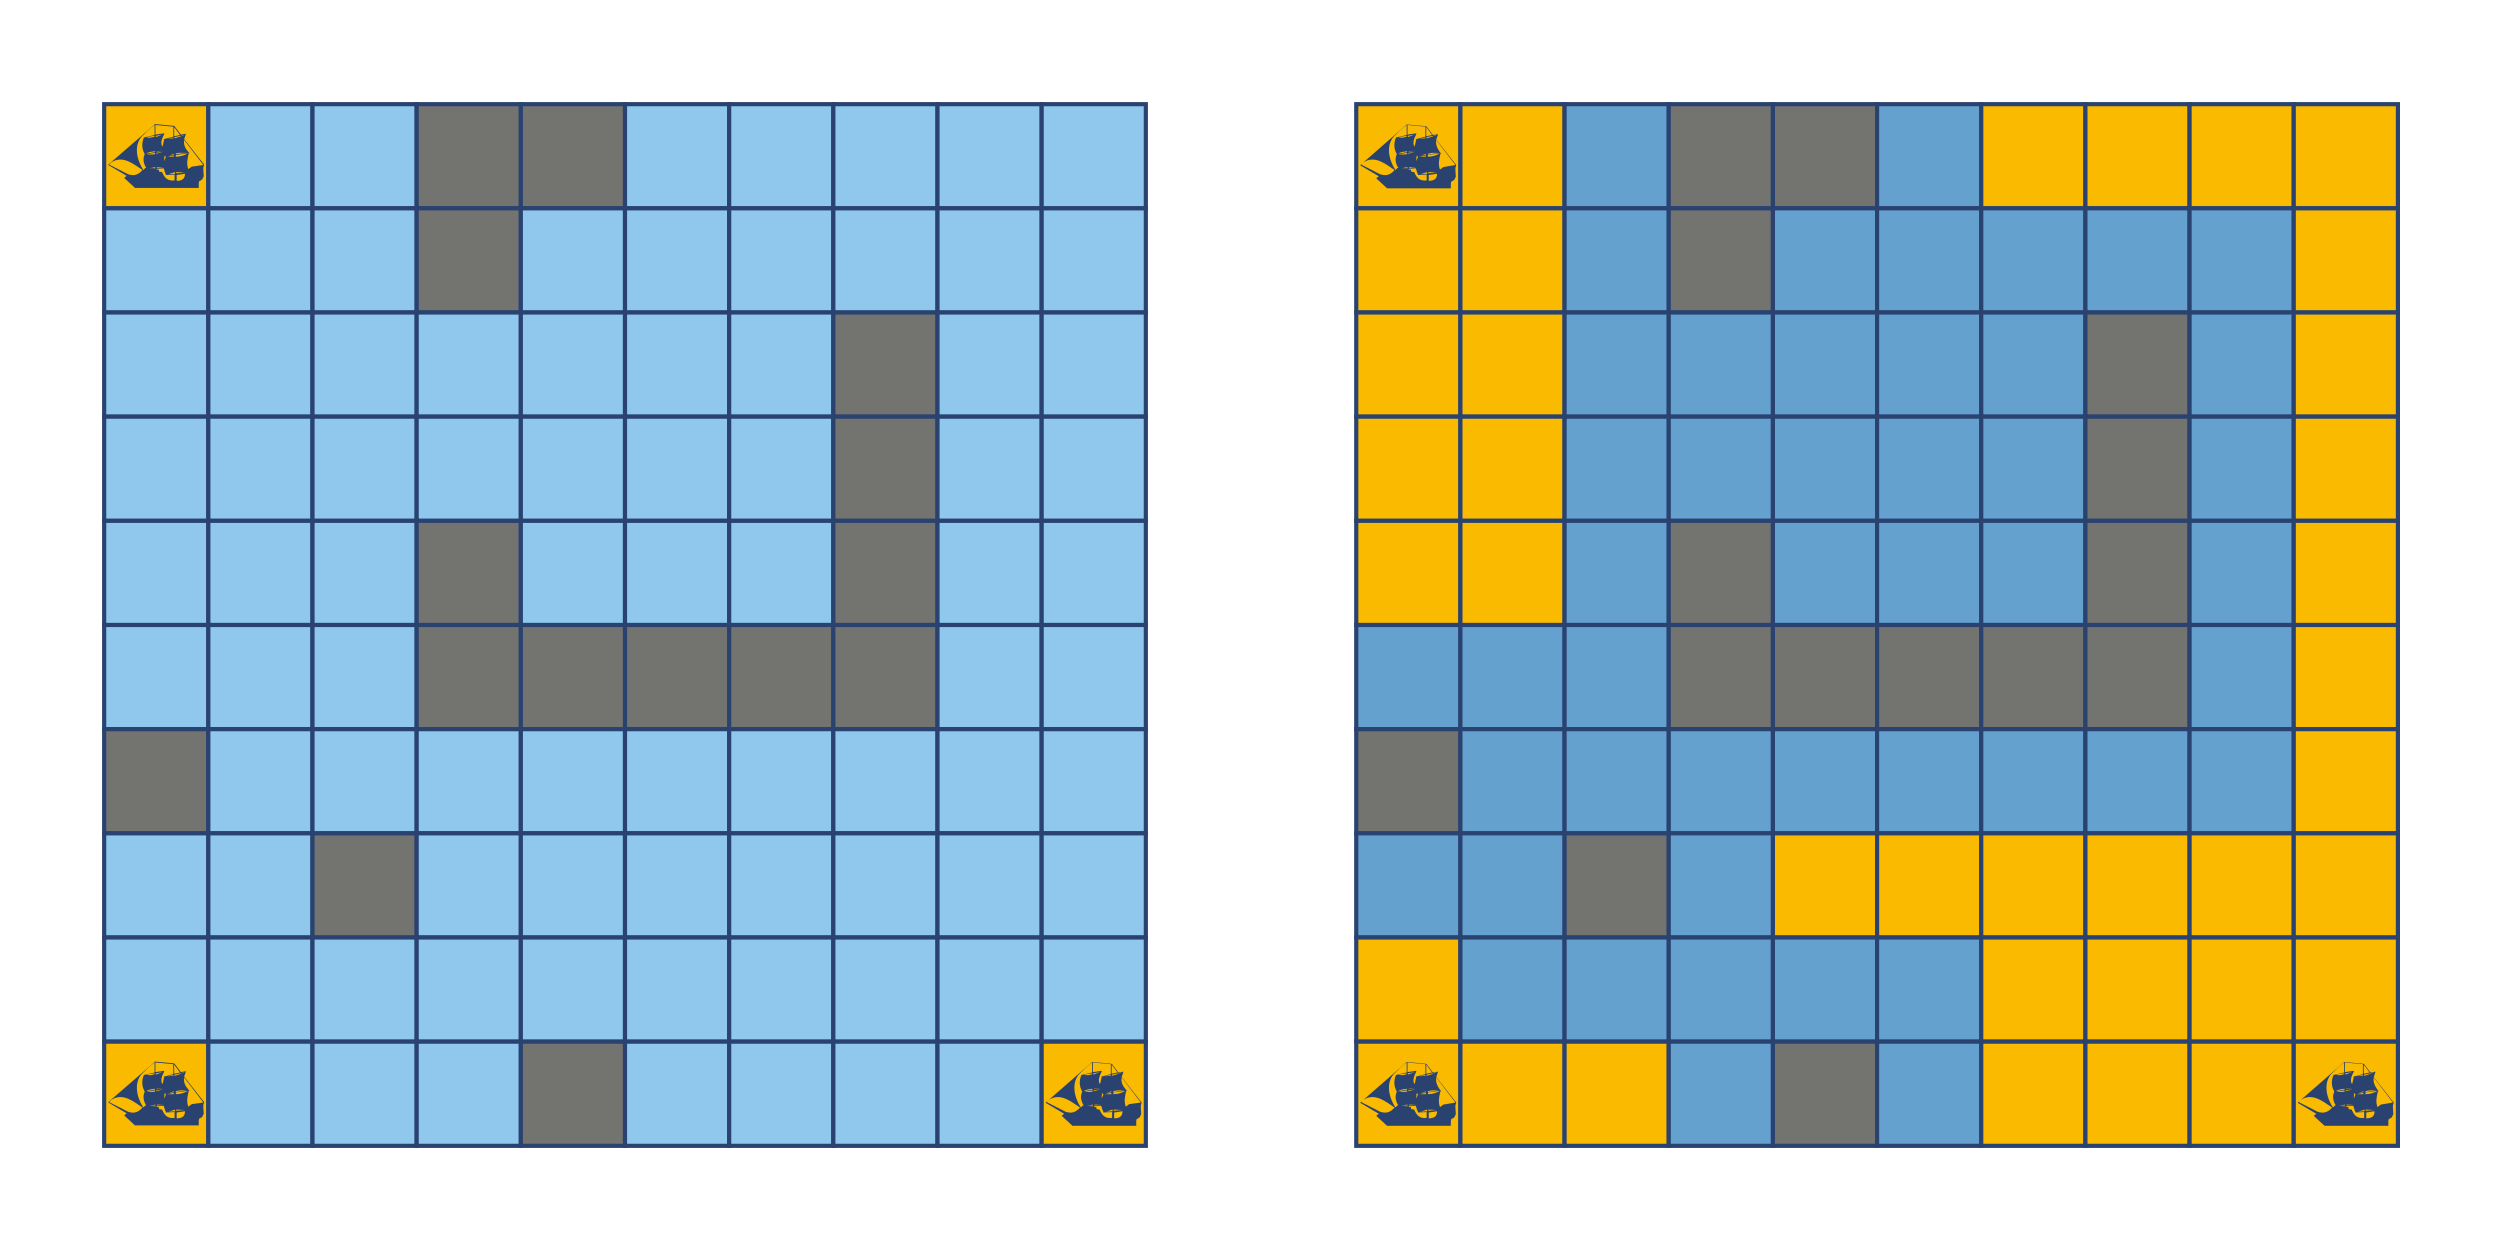 <?xml version="1.0" encoding="utf-8"?>
<!-- Generator: Adobe Illustrator 18.0.0, SVG Export Plug-In . SVG Version: 6.00 Build 0)  -->
<!DOCTYPE svg PUBLIC "-//W3C//DTD SVG 1.1//EN" "http://www.w3.org/Graphics/SVG/1.1/DTD/svg11.dtd">
<svg version="1.1" id="Layer_1" xmlns="http://www.w3.org/2000/svg" xmlns:xlink="http://www.w3.org/1999/xlink" x="0px" y="0px"
	 viewBox="0 0 600 300" enable-background="new 0 0 600 300" xml:space="preserve">
<rect x="25" y="25" fill="#FABA00" stroke="#294270" stroke-miterlimit="10" width="25" height="25"/>
<rect x="50" y="25" fill="#8FC7ED" stroke="#294270" stroke-miterlimit="10" width="25" height="25"/>
<rect x="75" y="25" fill="#8FC7ED" stroke="#294270" stroke-miterlimit="10" width="25" height="25"/>
<rect x="100" y="25" fill="#737370" stroke="#294270" stroke-miterlimit="10" width="25" height="25"/>
<rect x="125" y="25" fill="#737370" stroke="#294270" stroke-miterlimit="10" width="25" height="25"/>
<rect x="150" y="25" fill="#8FC7ED" stroke="#294270" stroke-miterlimit="10" width="25" height="25"/>
<rect x="175" y="25" fill="#8FC7ED" stroke="#294270" stroke-miterlimit="10" width="25" height="25"/>
<rect x="200" y="25" fill="#8FC7ED" stroke="#294270" stroke-miterlimit="10" width="25" height="25"/>
<rect x="225" y="25" fill="#8FC7ED" stroke="#294270" stroke-miterlimit="10" width="25" height="25"/>
<rect x="250" y="25" fill="#8FC7ED" stroke="#294270" stroke-miterlimit="10" width="25" height="25"/>
<rect x="25" y="50" fill="#8FC7ED" stroke="#294270" stroke-miterlimit="10" width="25" height="25"/>
<rect x="50" y="50" fill="#8FC7ED" stroke="#294270" stroke-miterlimit="10" width="25" height="25"/>
<rect x="75" y="50" fill="#8FC7ED" stroke="#294270" stroke-miterlimit="10" width="25" height="25"/>
<rect x="100" y="50" fill="#737370" stroke="#294270" stroke-miterlimit="10" width="25" height="25"/>
<rect x="125" y="50" fill="#8FC7ED" stroke="#294270" stroke-miterlimit="10" width="25" height="25"/>
<rect x="150" y="50" fill="#8FC7ED" stroke="#294270" stroke-miterlimit="10" width="25" height="25"/>
<rect x="175" y="50" fill="#8FC7ED" stroke="#294270" stroke-miterlimit="10" width="25" height="25"/>
<rect x="200" y="50" fill="#8FC7ED" stroke="#294270" stroke-miterlimit="10" width="25" height="25"/>
<rect x="225" y="50" fill="#8FC7ED" stroke="#294270" stroke-miterlimit="10" width="25" height="25"/>
<rect x="250" y="50" fill="#8FC7ED" stroke="#294270" stroke-miterlimit="10" width="25" height="25"/>
<rect x="25" y="75" fill="#8FC7ED" stroke="#294270" stroke-miterlimit="10" width="25" height="25"/>
<rect x="50" y="75" fill="#8FC7ED" stroke="#294270" stroke-miterlimit="10" width="25" height="25"/>
<rect x="75" y="75" fill="#8FC7ED" stroke="#294270" stroke-miterlimit="10" width="25" height="25"/>
<rect x="100" y="75" fill="#8FC7ED" stroke="#294270" stroke-miterlimit="10" width="25" height="25"/>
<rect x="125" y="75" fill="#8FC7ED" stroke="#294270" stroke-miterlimit="10" width="25" height="25"/>
<rect x="150" y="75" fill="#8FC7ED" stroke="#294270" stroke-miterlimit="10" width="25" height="25"/>
<rect x="175" y="75" fill="#8FC7ED" stroke="#294270" stroke-miterlimit="10" width="25" height="25"/>
<rect x="200" y="75" fill="#737370" stroke="#294270" stroke-miterlimit="10" width="25" height="25"/>
<rect x="225" y="75" fill="#8FC7ED" stroke="#294270" stroke-miterlimit="10" width="25" height="25"/>
<rect x="250" y="75" fill="#8FC7ED" stroke="#294270" stroke-miterlimit="10" width="25" height="25"/>
<rect x="25" y="100" fill="#8FC7ED" stroke="#294270" stroke-miterlimit="10" width="25" height="25"/>
<rect x="50" y="100" fill="#8FC7ED" stroke="#294270" stroke-miterlimit="10" width="25" height="25"/>
<rect x="75" y="100" fill="#8FC7ED" stroke="#294270" stroke-miterlimit="10" width="25" height="25"/>
<rect x="100" y="100" fill="#8FC7ED" stroke="#294270" stroke-miterlimit="10" width="25" height="25"/>
<rect x="125" y="100" fill="#8FC7ED" stroke="#294270" stroke-miterlimit="10" width="25" height="25"/>
<rect x="150" y="100" fill="#8FC7ED" stroke="#294270" stroke-miterlimit="10" width="25" height="25"/>
<rect x="175" y="100" fill="#8FC7ED" stroke="#294270" stroke-miterlimit="10" width="25" height="25"/>
<rect x="200" y="100" fill="#737370" stroke="#294270" stroke-miterlimit="10" width="25" height="25"/>
<rect x="225" y="100" fill="#8FC7ED" stroke="#294270" stroke-miterlimit="10" width="25" height="25"/>
<rect x="250" y="100" fill="#8FC7ED" stroke="#294270" stroke-miterlimit="10" width="25" height="25"/>
<rect x="25" y="125" fill="#8FC7ED" stroke="#294270" stroke-miterlimit="10" width="25" height="25"/>
<rect x="50" y="125" fill="#8FC7ED" stroke="#294270" stroke-miterlimit="10" width="25" height="25"/>
<rect x="75" y="125" fill="#8FC7ED" stroke="#294270" stroke-miterlimit="10" width="25" height="25"/>
<rect x="100" y="125" fill="#737370" stroke="#294270" stroke-miterlimit="10" width="25" height="25"/>
<rect x="125" y="125" fill="#8FC7ED" stroke="#294270" stroke-miterlimit="10" width="25" height="25"/>
<rect x="150" y="125" fill="#8FC7ED" stroke="#294270" stroke-miterlimit="10" width="25" height="25"/>
<rect x="175" y="125" fill="#8FC7ED" stroke="#294270" stroke-miterlimit="10" width="25" height="25"/>
<rect x="200" y="125" fill="#737370" stroke="#294270" stroke-miterlimit="10" width="25" height="25"/>
<rect x="225" y="125" fill="#8FC7ED" stroke="#294270" stroke-miterlimit="10" width="25" height="25"/>
<rect x="250" y="125" fill="#8FC7ED" stroke="#294270" stroke-miterlimit="10" width="25" height="25"/>
<rect x="25" y="150" fill="#8FC7ED" stroke="#294270" stroke-miterlimit="10" width="25" height="25"/>
<rect x="50" y="150" fill="#8FC7ED" stroke="#294270" stroke-miterlimit="10" width="25" height="25"/>
<rect x="75" y="150" fill="#8FC7ED" stroke="#294270" stroke-miterlimit="10" width="25" height="25"/>
<rect x="100" y="150" fill="#737370" stroke="#294270" stroke-miterlimit="10" width="25" height="25"/>
<rect x="125" y="150" fill="#737370" stroke="#294270" stroke-miterlimit="10" width="25" height="25"/>
<rect x="150" y="150" fill="#737370" stroke="#294270" stroke-miterlimit="10" width="25" height="25"/>
<rect x="175" y="150" fill="#737370" stroke="#294270" stroke-miterlimit="10" width="25" height="25"/>
<rect x="200" y="150" fill="#737370" stroke="#294270" stroke-miterlimit="10" width="25" height="25"/>
<rect x="225" y="150" fill="#8FC7ED" stroke="#294270" stroke-miterlimit="10" width="25" height="25"/>
<rect x="250" y="150" fill="#8FC7ED" stroke="#294270" stroke-miterlimit="10" width="25" height="25"/>
<rect x="25" y="175" fill="#737370" stroke="#294270" stroke-miterlimit="10" width="25" height="25"/>
<rect x="50" y="175" fill="#8FC7ED" stroke="#294270" stroke-miterlimit="10" width="25" height="25"/>
<rect x="75" y="175" fill="#8FC7ED" stroke="#294270" stroke-miterlimit="10" width="25" height="25"/>
<rect x="100" y="175" fill="#8FC7ED" stroke="#294270" stroke-miterlimit="10" width="25" height="25"/>
<rect x="125" y="175" fill="#8FC7ED" stroke="#294270" stroke-miterlimit="10" width="25" height="25"/>
<rect x="150" y="175" fill="#8FC7ED" stroke="#294270" stroke-miterlimit="10" width="25" height="25"/>
<rect x="175" y="175" fill="#8FC7ED" stroke="#294270" stroke-miterlimit="10" width="25" height="25"/>
<rect x="200" y="175" fill="#8FC7ED" stroke="#294270" stroke-miterlimit="10" width="25" height="25"/>
<rect x="225" y="175" fill="#8FC7ED" stroke="#294270" stroke-miterlimit="10" width="25" height="25"/>
<rect x="250" y="175" fill="#8FC7ED" stroke="#294270" stroke-miterlimit="10" width="25" height="25"/>
<rect x="25" y="200" fill="#8FC7ED" stroke="#294270" stroke-miterlimit="10" width="25" height="25"/>
<rect x="50" y="200" fill="#8FC7ED" stroke="#294270" stroke-miterlimit="10" width="25" height="25"/>
<rect x="75" y="200" fill="#737370" stroke="#294270" stroke-miterlimit="10" width="25" height="25"/>
<rect x="100" y="200" fill="#8FC7ED" stroke="#294270" stroke-miterlimit="10" width="25" height="25"/>
<rect x="125" y="200" fill="#8FC7ED" stroke="#294270" stroke-miterlimit="10" width="25" height="25"/>
<rect x="150" y="200" fill="#8FC7ED" stroke="#294270" stroke-miterlimit="10" width="25" height="25"/>
<rect x="175" y="200" fill="#8FC7ED" stroke="#294270" stroke-miterlimit="10" width="25" height="25"/>
<rect x="200" y="200" fill="#8FC7ED" stroke="#294270" stroke-miterlimit="10" width="25" height="25"/>
<rect x="225" y="200" fill="#8FC7ED" stroke="#294270" stroke-miterlimit="10" width="25" height="25"/>
<rect x="250" y="200" fill="#8FC7ED" stroke="#294270" stroke-miterlimit="10" width="25" height="25"/>
<rect x="25" y="225" fill="#8FC7ED" stroke="#294270" stroke-miterlimit="10" width="25" height="25"/>
<rect x="50" y="225" fill="#8FC7ED" stroke="#294270" stroke-miterlimit="10" width="25" height="25"/>
<rect x="75" y="225" fill="#8FC7ED" stroke="#294270" stroke-miterlimit="10" width="25" height="25"/>
<rect x="100" y="225" fill="#8FC7ED" stroke="#294270" stroke-miterlimit="10" width="25" height="25"/>
<rect x="125" y="225" fill="#8FC7ED" stroke="#294270" stroke-miterlimit="10" width="25" height="25"/>
<rect x="150" y="225" fill="#8FC7ED" stroke="#294270" stroke-miterlimit="10" width="25" height="25"/>
<rect x="175" y="225" fill="#8FC7ED" stroke="#294270" stroke-miterlimit="10" width="25" height="25"/>
<rect x="200" y="225" fill="#8FC7ED" stroke="#294270" stroke-miterlimit="10" width="25" height="25"/>
<rect x="225" y="225" fill="#8FC7ED" stroke="#294270" stroke-miterlimit="10" width="25" height="25"/>
<rect x="250" y="225" fill="#8FC7ED" stroke="#294270" stroke-miterlimit="10" width="25" height="25"/>
<rect x="25" y="250" fill="#FABA00" stroke="#294270" stroke-miterlimit="10" width="25" height="25"/>
<rect x="50" y="250" fill="#8FC7ED" stroke="#294270" stroke-miterlimit="10" width="25" height="25"/>
<rect x="75" y="250" fill="#8FC7ED" stroke="#294270" stroke-miterlimit="10" width="25" height="25"/>
<rect x="100" y="250" fill="#8FC7ED" stroke="#294270" stroke-miterlimit="10" width="25" height="25"/>
<rect x="125" y="250" fill="#737370" stroke="#294270" stroke-miterlimit="10" width="25" height="25"/>
<rect x="150" y="250" fill="#8FC7ED" stroke="#294270" stroke-miterlimit="10" width="25" height="25"/>
<rect x="175" y="250" fill="#8FC7ED" stroke="#294270" stroke-miterlimit="10" width="25" height="25"/>
<rect x="200" y="250" fill="#8FC7ED" stroke="#294270" stroke-miterlimit="10" width="25" height="25"/>
<rect x="225" y="250" fill="#8FC7ED" stroke="#294270" stroke-miterlimit="10" width="25" height="25"/>
<rect x="250" y="250" fill="#FABA00" stroke="#294270" stroke-miterlimit="10" width="25" height="25"/>
<path id="path12357" fill="#294270" d="M37.1,29.9L26,39.5v0.1l4.4,2.6l-0.6,0.5l2.6,2.4h15.3v-1.2l0.1-0.4l0.7-0.4l0.4-0.8
	l-0.1-1.5v-0.6l0.2-0.7l-4.8-6.1l0.4-1.2v-0.1l-1.2,0.2l-1.5-2l-0.2-0.1l-4.3-0.4H37.1z M37.1,30v2.4L34.5,33v0.1
	c-0.5,1.2-0.5,2.6,0.2,3.8v0.2c-0.5,1.1-0.2,2.3,0.4,3.2h-0.2l-0.5,0.5c-2.1-3.3-2-6.6-0.1-8.3C36,30.8,37.1,30,37.1,30z M37.3,30
	l4.3,0.4v2.4l-2.3,0.6v0.1h0.1l-0.4,1.7c-0.6-0.8-0.1-2.1,0.4-3V32l-2.1,0.3L37.3,30z M41.8,30.5l1.4,1.9l-1.4,0.3L41.8,30.5z
	 M39,32.3l-1.6,0.6v-0.3L39,32.3z M44.4,32.3l-0.7,0.3l-0.1-0.1L44.4,32.3z M43.4,32.6l0.1,0.1l-1.6,0.5v-0.3L43.4,32.6z M37.1,32.6
	v0.2c-0.6,0.2-1.3,0.4-1.9,0.1L37.1,32.6z M41.6,33v0.2l-1.5,0.1L41.6,33z M44.2,33.6l4.6,6L46,40l-0.8,0.6
	c-0.5-1.2-0.2-2.6,0.1-3.8h0.1v-0.2h-0.1C44.5,35.7,44,34.8,44.2,33.6z M39,36.2l-1.4,0.2v-0.1L39,36.2z M37.2,36.3v0.2l-2.1,0.4
	C35.7,36.4,36.6,36.4,37.2,36.3z M39.2,36.4l-1.7,0.5v-0.2L39.2,36.4z M37.2,36.7V37c-0.6,0.1-1.3,0.1-1.9,0L37.2,36.7z M44.8,36.7
	L42.2,37v-0.2C43,36.6,43.9,36.7,44.8,36.7z M45.1,36.8c-0.9,0.5-1.8,0.8-2.9,0.8v-0.4L45.1,36.8z M41.7,36.9v0.2l-1.2,0.3
	L41.7,36.9z M39.6,37.3l0.2,0.4l-0.4,1C39.5,38.6,39.3,37.7,39.6,37.3z M41.7,37.3v0.3h-1.5L41.7,37.3z M34.2,40.8
	c-1,1.2-2.1,1.5-3.5,1l-4.5-2.3c0,0,0.4-0.5,0.8-0.7C29.7,37.3,32.2,39.5,34.2,40.8z M37.3,40.1v0.2l-1.5,0.1
	C36.2,40.3,36.8,40.2,37.3,40.1z M37.7,40.1l1.7,0.1l-1.7,0.1V40.1z M39.3,40.4c0.1,0.5,0.4,1.3,0.5,1.4V42l2.1-0.1v1.4
	c-1.7,0.2-2.4-0.6-3-2l-0.7-0.1l-0.1-0.5h-0.5v-0.2L39.3,40.4z M37.3,40.5v0.1l-0.8-0.1L37.3,40.5z M42,41.3v0.4l-1.5,0.1L42,41.3z
	 M42.3,41.3l2,0.1l-2,0.2V41.3z M44.4,41.7c0,1.3-0.8,1.7-2,1.7v-1.4L44.4,41.7z"/>
<path id="path12357_1_" fill="#294270" d="M262.1,254.9l-11.1,9.7v0.1l4.4,2.6l-0.6,0.5l2.6,2.4h15.3v-1.2l0.1-0.4l0.7-0.4l0.4-0.8
	l-0.1-1.5v-0.6l0.2-0.7l-4.8-6.1l0.4-1.2v-0.1l-1.2,0.2l-1.5-2l-0.2-0.1l-4.3-0.4H262.1z M262.1,255v2.4l-2.6,0.6v0.1
	c-0.5,1.2-0.5,2.6,0.2,3.8v0.2c-0.5,1.1-0.2,2.3,0.4,3.2h-0.2l-0.5,0.5c-2.1-3.3-2-6.6-0.1-8.3C261,255.8,262.1,255,262.1,255z
	 M262.3,255l4.3,0.4v2.4l-2.3,0.6v0.1h0.1l-0.4,1.7c-0.6-0.8-0.1-2.1,0.4-3V257l-2.1,0.3L262.3,255z M266.8,255.5l1.4,1.9l-1.4,0.3
	L266.8,255.5z M264,257.3l-1.6,0.6v-0.3L264,257.3z M269.4,257.3l-0.7,0.3l-0.1-0.1L269.4,257.3z M268.4,257.6l0.1,0.1l-1.6,0.5
	v-0.3L268.4,257.6z M262.1,257.6v0.2c-0.6,0.2-1.3,0.4-1.9,0.1L262.1,257.6z M266.6,258v0.2l-1.5,0.1L266.6,258z M269.2,258.6l4.6,6
	L271,265l-0.8,0.6c-0.5-1.2-0.2-2.6,0.1-3.8h0.1v-0.2h-0.1C269.5,260.7,269,259.8,269.2,258.6z M264,261.2l-1.4,0.2v-0.1L264,261.2z
	 M262.2,261.3v0.2l-2.1,0.4C260.7,261.4,261.6,261.4,262.2,261.3z M264.2,261.4l-1.7,0.5v-0.2L264.2,261.4z M262.2,261.7v0.3
	c-0.6,0.1-1.3,0.1-1.9,0L262.2,261.7z M269.8,261.7l-2.6,0.4v-0.2C268,261.6,268.9,261.7,269.8,261.7z M270.1,261.8
	c-0.9,0.5-1.8,0.8-2.9,0.8v-0.4L270.1,261.8z M266.7,261.9v0.2l-1.2,0.3L266.7,261.9z M264.6,262.3l0.2,0.4l-0.4,1
	C264.5,263.6,264.3,262.7,264.6,262.3z M266.7,262.3v0.3h-1.5L266.7,262.3z M259.2,265.8c-1,1.2-2.1,1.5-3.5,1l-4.5-2.3
	c0,0,0.4-0.5,0.8-0.7C254.7,262.3,257.2,264.5,259.2,265.8z M262.3,265.1v0.2l-1.5,0.1C261.2,265.3,261.8,265.2,262.3,265.1z
	 M262.7,265.1l1.7,0.1l-1.7,0.1V265.1z M264.3,265.4c0.1,0.5,0.4,1.3,0.5,1.4v0.2l2.1-0.1v1.4c-1.7,0.2-2.4-0.6-3-2l-0.7-0.1
	l-0.1-0.5h-0.5v-0.2L264.3,265.4z M262.3,265.5v0.1l-0.8-0.1L262.3,265.5z M267,266.3v0.4l-1.5,0.1L267,266.3z M267.3,266.3l2,0.1
	l-2,0.2V266.3z M269.4,266.7c0,1.3-0.8,1.7-2,1.7v-1.4L269.4,266.7z"/>
<g>
	<path id="path12357_2_" fill="#294270" d="M37.1,254.9L26,264.5v0.1l4.4,2.6l-0.6,0.5l2.6,2.4h15.3v-1.2l0.1-0.4l0.7-0.4l0.4-0.8
		l-0.1-1.5v-0.6l0.2-0.7l-4.8-6.1l0.4-1.2v-0.1l-1.2,0.2l-1.5-2l-0.2-0.1l-4.3-0.4H37.1z M37.1,255v2.4l-2.6,0.6v0.1
		c-0.5,1.2-0.5,2.6,0.2,3.8v0.2c-0.5,1.1-0.2,2.3,0.4,3.2h-0.2l-0.5,0.5c-2.1-3.3-2-6.6-0.1-8.3C36,255.8,37.1,255,37.1,255z
		 M37.3,255l4.3,0.4v2.4l-2.3,0.6v0.1h0.1l-0.4,1.7c-0.6-0.8-0.1-2.1,0.4-3V257l-2.1,0.3L37.3,255z M41.8,255.5l1.4,1.9l-1.4,0.3
		L41.8,255.5z M39,257.3l-1.6,0.6v-0.3L39,257.3z M44.4,257.3l-0.7,0.3l-0.1-0.1L44.4,257.3z M43.4,257.6l0.1,0.1l-1.6,0.5v-0.3
		L43.4,257.6z M37.1,257.6v0.2c-0.6,0.2-1.3,0.4-1.9,0.1L37.1,257.6z M41.6,258v0.2l-1.5,0.1L41.6,258z M44.2,258.6l4.6,6L46,265
		l-0.8,0.6c-0.5-1.2-0.2-2.6,0.1-3.8h0.1v-0.2h-0.1C44.5,260.7,44,259.8,44.2,258.6z M39,261.2l-1.4,0.2v-0.1L39,261.2z M37.2,261.3
		v0.2l-2.1,0.4C35.7,261.4,36.6,261.4,37.2,261.3z M39.2,261.4l-1.7,0.5v-0.2L39.2,261.4z M37.2,261.7v0.3c-0.6,0.1-1.3,0.1-1.9,0
		L37.2,261.7z M44.8,261.7l-2.6,0.4v-0.2C43,261.6,43.9,261.7,44.8,261.7z M45.1,261.8c-0.9,0.5-1.8,0.8-2.9,0.8v-0.4L45.1,261.8z
		 M41.7,261.9v0.2l-1.2,0.3L41.7,261.9z M39.6,262.3l0.2,0.4l-0.4,1C39.5,263.6,39.3,262.7,39.6,262.3z M41.7,262.3v0.3h-1.5
		L41.7,262.3z M34.2,265.8c-1,1.2-2.1,1.5-3.5,1l-4.5-2.3c0,0,0.4-0.5,0.8-0.7C29.7,262.3,32.2,264.5,34.2,265.8z M37.3,265.1v0.2
		l-1.5,0.1C36.2,265.3,36.8,265.2,37.3,265.1z M37.7,265.1l1.7,0.1l-1.7,0.1V265.1z M39.3,265.4c0.1,0.5,0.4,1.3,0.5,1.4v0.2
		l2.1-0.1v1.4c-1.7,0.2-2.4-0.6-3-2l-0.7-0.1l-0.1-0.5h-0.5v-0.2L39.3,265.4z M37.3,265.5v0.1l-0.8-0.1L37.3,265.5z M42,266.3v0.4
		l-1.5,0.1L42,266.3z M42.3,266.3l2,0.1l-2,0.2V266.3z M44.4,266.7c0,1.3-0.8,1.7-2,1.7v-1.4L44.4,266.7z"/>
</g>
<rect x="325.5" y="25" fill="#FABA00" stroke="#294270" stroke-miterlimit="10" width="25" height="25"/>
<rect x="350.5" y="25" fill="#FABA00" stroke="#294270" stroke-miterlimit="10" width="25" height="25"/>
<rect x="375.5" y="25" fill="#65A1CF" stroke="#294270" stroke-miterlimit="10" width="25" height="25"/>
<rect x="400.5" y="25" fill="#737370" stroke="#294270" stroke-miterlimit="10" width="25" height="25"/>
<rect x="425.5" y="25" fill="#737370" stroke="#294270" stroke-miterlimit="10" width="25" height="25"/>
<rect x="450.5" y="25" fill="#65A1CF" stroke="#294270" stroke-miterlimit="10" width="25" height="25"/>
<rect x="475.5" y="25" fill="#FABA00" stroke="#294270" stroke-miterlimit="10" width="25" height="25"/>
<rect x="500.5" y="25" fill="#FABA00" stroke="#294270" stroke-miterlimit="10" width="25" height="25"/>
<rect x="525.5" y="25" fill="#FABA00" stroke="#294270" stroke-miterlimit="10" width="25" height="25"/>
<rect x="550.5" y="25" fill="#FABA00" stroke="#294270" stroke-miterlimit="10" width="25" height="25"/>
<rect x="325.5" y="50" fill="#FABA00" stroke="#294270" stroke-miterlimit="10" width="25" height="25"/>
<rect x="350.5" y="50" fill="#FABA00" stroke="#294270" stroke-miterlimit="10" width="25" height="25"/>
<rect x="375.5" y="50" fill="#65A1CF" stroke="#294270" stroke-miterlimit="10" width="25" height="25"/>
<rect x="400.5" y="50" fill="#737370" stroke="#294270" stroke-miterlimit="10" width="25" height="25"/>
<rect x="425.5" y="50" fill="#65A1CF" stroke="#294270" stroke-miterlimit="10" width="25" height="25"/>
<rect x="450.5" y="50" fill="#65A1CF" stroke="#294270" stroke-miterlimit="10" width="25" height="25"/>
<rect x="475.5" y="50" fill="#65A1CF" stroke="#294270" stroke-miterlimit="10" width="25" height="25"/>
<rect x="500.5" y="50" fill="#65A1CF" stroke="#294270" stroke-miterlimit="10" width="25" height="25"/>
<rect x="525.5" y="50" fill="#65A1CF" stroke="#294270" stroke-miterlimit="10" width="25" height="25"/>
<rect x="550.5" y="50" fill="#FABA00" stroke="#294270" stroke-miterlimit="10" width="25" height="25"/>
<rect x="325.5" y="75" fill="#FABA00" stroke="#294270" stroke-miterlimit="10" width="25" height="25"/>
<rect x="350.5" y="75" fill="#FABA00" stroke="#294270" stroke-miterlimit="10" width="25" height="25"/>
<rect x="375.5" y="75" fill="#65A1CF" stroke="#294270" stroke-miterlimit="10" width="25" height="25"/>
<rect x="400.5" y="75" fill="#65A1CF" stroke="#294270" stroke-miterlimit="10" width="25" height="25"/>
<rect x="425.5" y="75" fill="#65A1CF" stroke="#294270" stroke-miterlimit="10" width="25" height="25"/>
<rect x="450.5" y="75" fill="#65A1CF" stroke="#294270" stroke-miterlimit="10" width="25" height="25"/>
<rect x="475.5" y="75" fill="#65A1CF" stroke="#294270" stroke-miterlimit="10" width="25" height="25"/>
<rect x="500.5" y="75" fill="#737370" stroke="#294270" stroke-miterlimit="10" width="25" height="25"/>
<rect x="525.5" y="75" fill="#65A1CF" stroke="#294270" stroke-miterlimit="10" width="25" height="25"/>
<rect x="550.5" y="75" fill="#FABA00" stroke="#294270" stroke-miterlimit="10" width="25" height="25"/>
<rect x="325.5" y="100" fill="#FABA00" stroke="#294270" stroke-miterlimit="10" width="25" height="25"/>
<rect x="350.5" y="100" fill="#FABA00" stroke="#294270" stroke-miterlimit="10" width="25" height="25"/>
<rect x="375.5" y="100" fill="#65A1CF" stroke="#294270" stroke-miterlimit="10" width="25" height="25"/>
<rect x="400.5" y="100" fill="#65A1CF" stroke="#294270" stroke-miterlimit="10" width="25" height="25"/>
<rect x="425.5" y="100" fill="#65A1CF" stroke="#294270" stroke-miterlimit="10" width="25" height="25"/>
<rect x="450.5" y="100" fill="#65A1CF" stroke="#294270" stroke-miterlimit="10" width="25" height="25"/>
<rect x="475.5" y="100" fill="#65A1CF" stroke="#294270" stroke-miterlimit="10" width="25" height="25"/>
<rect x="500.5" y="100" fill="#737370" stroke="#294270" stroke-miterlimit="10" width="25" height="25"/>
<rect x="525.5" y="100" fill="#65A1CF" stroke="#294270" stroke-miterlimit="10" width="25" height="25"/>
<rect x="550.5" y="100" fill="#FABA00" stroke="#294270" stroke-miterlimit="10" width="25" height="25"/>
<rect x="325.5" y="125" fill="#FABA00" stroke="#294270" stroke-miterlimit="10" width="25" height="25"/>
<rect x="350.5" y="125" fill="#FABA00" stroke="#294270" stroke-miterlimit="10" width="25" height="25"/>
<rect x="375.5" y="125" fill="#65A1CF" stroke="#294270" stroke-miterlimit="10" width="25" height="25"/>
<rect x="400.5" y="125" fill="#737370" stroke="#294270" stroke-miterlimit="10" width="25" height="25"/>
<rect x="425.5" y="125" fill="#65A1CF" stroke="#294270" stroke-miterlimit="10" width="25" height="25"/>
<rect x="450.5" y="125" fill="#65A1CF" stroke="#294270" stroke-miterlimit="10" width="25" height="25"/>
<rect x="475.5" y="125" fill="#65A1CF" stroke="#294270" stroke-miterlimit="10" width="25" height="25"/>
<rect x="500.5" y="125" fill="#737370" stroke="#294270" stroke-miterlimit="10" width="25" height="25"/>
<rect x="525.5" y="125" fill="#65A1CF" stroke="#294270" stroke-miterlimit="10" width="25" height="25"/>
<rect x="550.5" y="125" fill="#FABA00" stroke="#294270" stroke-miterlimit="10" width="25" height="25"/>
<rect x="325.5" y="150" fill="#65A1CF" stroke="#294270" stroke-miterlimit="10" width="25" height="25"/>
<rect x="350.5" y="150" fill="#65A1CF" stroke="#294270" stroke-miterlimit="10" width="25" height="25"/>
<rect x="375.5" y="150" fill="#65A1CF" stroke="#294270" stroke-miterlimit="10" width="25" height="25"/>
<rect x="400.5" y="150" fill="#737370" stroke="#294270" stroke-miterlimit="10" width="25" height="25"/>
<rect x="425.5" y="150" fill="#737370" stroke="#294270" stroke-miterlimit="10" width="25" height="25"/>
<rect x="450.5" y="150" fill="#737370" stroke="#294270" stroke-miterlimit="10" width="25" height="25"/>
<rect x="475.5" y="150" fill="#737370" stroke="#294270" stroke-miterlimit="10" width="25" height="25"/>
<rect x="500.5" y="150" fill="#737370" stroke="#294270" stroke-miterlimit="10" width="25" height="25"/>
<rect x="525.5" y="150" fill="#65A1CF" stroke="#294270" stroke-miterlimit="10" width="25" height="25"/>
<rect x="550.5" y="150" fill="#FABA00" stroke="#294270" stroke-miterlimit="10" width="25" height="25"/>
<rect x="325.5" y="175" fill="#737370" stroke="#294270" stroke-miterlimit="10" width="25" height="25"/>
<rect x="350.5" y="175" fill="#65A1CF" stroke="#294270" stroke-miterlimit="10" width="25" height="25"/>
<rect x="375.5" y="175" fill="#65A1CF" stroke="#294270" stroke-miterlimit="10" width="25" height="25"/>
<rect x="400.5" y="175" fill="#65A1CF" stroke="#294270" stroke-miterlimit="10" width="25" height="25"/>
<rect x="425.5" y="175" fill="#65A1CF" stroke="#294270" stroke-miterlimit="10" width="25" height="25"/>
<rect x="450.5" y="175" fill="#65A1CF" stroke="#294270" stroke-miterlimit="10" width="25" height="25"/>
<rect x="475.5" y="175" fill="#65A1CF" stroke="#294270" stroke-miterlimit="10" width="25" height="25"/>
<rect x="500.5" y="175" fill="#65A1CF" stroke="#294270" stroke-miterlimit="10" width="25" height="25"/>
<rect x="525.5" y="175" fill="#65A1CF" stroke="#294270" stroke-miterlimit="10" width="25" height="25"/>
<rect x="550.5" y="175" fill="#FABA00" stroke="#294270" stroke-miterlimit="10" width="25" height="25"/>
<rect x="325.5" y="200" fill="#65A1CF" stroke="#294270" stroke-miterlimit="10" width="25" height="25"/>
<rect x="350.5" y="200" fill="#65A1CF" stroke="#294270" stroke-miterlimit="10" width="25" height="25"/>
<rect x="375.5" y="200" fill="#737370" stroke="#294270" stroke-miterlimit="10" width="25" height="25"/>
<rect x="400.5" y="200" fill="#65A1CF" stroke="#294270" stroke-miterlimit="10" width="25" height="25"/>
<rect x="425.5" y="200" fill="#FABA00" stroke="#294270" stroke-miterlimit="10" width="25" height="25"/>
<rect x="450.5" y="200" fill="#FABA00" stroke="#294270" stroke-miterlimit="10" width="25" height="25"/>
<rect x="475.5" y="200" fill="#FABA00" stroke="#294270" stroke-miterlimit="10" width="25" height="25"/>
<rect x="500.5" y="200" fill="#FABA00" stroke="#294270" stroke-miterlimit="10" width="25" height="25"/>
<rect x="525.5" y="200" fill="#FABA00" stroke="#294270" stroke-miterlimit="10" width="25" height="25"/>
<rect x="550.5" y="200" fill="#FABA00" stroke="#294270" stroke-miterlimit="10" width="25" height="25"/>
<rect x="325.5" y="225" fill="#FABA00" stroke="#294270" stroke-miterlimit="10" width="25" height="25"/>
<rect x="350.5" y="225" fill="#65A1CF" stroke="#294270" stroke-miterlimit="10" width="25" height="25"/>
<rect x="375.5" y="225" fill="#65A1CF" stroke="#294270" stroke-miterlimit="10" width="25" height="25"/>
<rect x="400.5" y="225" fill="#65A1CF" stroke="#294270" stroke-miterlimit="10" width="25" height="25"/>
<rect x="425.5" y="225" fill="#65A1CF" stroke="#294270" stroke-miterlimit="10" width="25" height="25"/>
<rect x="450.5" y="225" fill="#65A1CF" stroke="#294270" stroke-miterlimit="10" width="25" height="25"/>
<rect x="475.5" y="225" fill="#FABA00" stroke="#294270" stroke-miterlimit="10" width="25" height="25"/>
<rect x="500.5" y="225" fill="#FABA00" stroke="#294270" stroke-miterlimit="10" width="25" height="25"/>
<rect x="525.5" y="225" fill="#FABA00" stroke="#294270" stroke-miterlimit="10" width="25" height="25"/>
<rect x="550.5" y="225" fill="#FABA00" stroke="#294270" stroke-miterlimit="10" width="25" height="25"/>
<rect x="325.5" y="250" fill="#FABA00" stroke="#294270" stroke-miterlimit="10" width="25" height="25"/>
<rect x="350.5" y="250" fill="#FABA00" stroke="#294270" stroke-miterlimit="10" width="25" height="25"/>
<rect x="375.5" y="250" fill="#FABA00" stroke="#294270" stroke-miterlimit="10" width="25" height="25"/>
<rect x="400.5" y="250" fill="#65A1CF" stroke="#294270" stroke-miterlimit="10" width="25" height="25"/>
<rect x="425.5" y="250" fill="#737370" stroke="#294270" stroke-miterlimit="10" width="25" height="25"/>
<rect x="450.5" y="250" fill="#65A1CF" stroke="#294270" stroke-miterlimit="10" width="25" height="25"/>
<rect x="475.5" y="250" fill="#FABA00" stroke="#294270" stroke-miterlimit="10" width="25" height="25"/>
<rect x="500.5" y="250" fill="#FABA00" stroke="#294270" stroke-miterlimit="10" width="25" height="25"/>
<rect x="525.5" y="250" fill="#FABA00" stroke="#294270" stroke-miterlimit="10" width="25" height="25"/>
<rect x="550.5" y="250" fill="#FABA00" stroke="#294270" stroke-miterlimit="10" width="25" height="25"/>
<path id="path12357_5_" fill="#294270" d="M337.6,29.9l-11.1,9.7v0.1l4.4,2.6l-0.6,0.5l2.6,2.4h15.3v-1.2l0.1-0.4l0.7-0.4l0.4-0.8
	l-0.1-1.5v-0.6l0.2-0.7l-4.8-6.1l0.4-1.2v-0.1l-1.2,0.2l-1.5-2l-0.2-0.1l-4.3-0.4H337.6z M337.6,30v2.4L335,33v0.1
	c-0.5,1.2-0.5,2.6,0.2,3.8v0.2c-0.5,1.1-0.2,2.3,0.4,3.2h-0.2l-0.5,0.5c-2.1-3.3-2-6.6-0.1-8.3C336.5,30.8,337.6,30,337.6,30z
	 M337.8,30l4.3,0.4v2.4l-2.3,0.6v0.1h0.1l-0.4,1.7c-0.6-0.8-0.1-2.1,0.4-3V32l-2.1,0.3L337.8,30z M342.3,30.5l1.4,1.9l-1.4,0.3
	L342.3,30.5z M339.5,32.3l-1.6,0.6v-0.3L339.5,32.3z M344.9,32.3l-0.7,0.3l-0.1-0.1L344.9,32.3z M343.9,32.6l0.1,0.1l-1.6,0.5v-0.3
	L343.9,32.6z M337.6,32.6v0.2c-0.6,0.2-1.3,0.4-1.9,0.1L337.6,32.6z M342.1,33v0.2l-1.5,0.1L342.1,33z M344.7,33.6l4.6,6l-2.9,0.5
	l-0.8,0.6c-0.5-1.2-0.2-2.6,0.1-3.8h0.1v-0.2h-0.1C345,35.7,344.5,34.8,344.7,33.6z M339.5,36.2l-1.4,0.2v-0.1L339.5,36.2z
	 M337.7,36.3v0.2l-2.1,0.4C336.2,36.4,337.1,36.4,337.7,36.3z M339.7,36.4l-1.7,0.5v-0.2L339.7,36.4z M337.7,36.7V37
	c-0.6,0.1-1.3,0.1-1.9,0L337.7,36.7z M345.3,36.7l-2.6,0.4v-0.2C343.5,36.6,344.4,36.7,345.3,36.7z M345.6,36.8
	c-0.9,0.5-1.8,0.8-2.9,0.8v-0.4L345.6,36.8z M342.2,36.9v0.2l-1.2,0.3L342.2,36.9z M340.1,37.3l0.2,0.4l-0.4,1
	C340,38.6,339.8,37.7,340.1,37.3z M342.2,37.3v0.3h-1.5L342.2,37.3z M334.7,40.8c-1,1.2-2.1,1.5-3.5,1l-4.5-2.3c0,0,0.4-0.5,0.8-0.7
	C330.2,37.3,332.7,39.5,334.7,40.8z M337.8,40.1v0.2l-1.5,0.1C336.7,40.3,337.3,40.2,337.8,40.1z M338.2,40.1l1.7,0.1l-1.7,0.1V40.1
	z M339.8,40.4c0.1,0.5,0.4,1.3,0.5,1.4V42l2.1-0.1v1.4c-1.7,0.2-2.4-0.6-3-2l-0.7-0.1l-0.1-0.5h-0.5v-0.2L339.8,40.4z M337.8,40.5
	v0.1l-0.8-0.1L337.8,40.5z M342.5,41.3v0.4l-1.5,0.1L342.5,41.3z M342.8,41.3l2,0.1l-2,0.2V41.3z M344.9,41.7c0,1.3-0.8,1.7-2,1.7
	v-1.4L344.9,41.7z"/>
<path id="path12357_4_" fill="#294270" d="M562.6,254.9l-11.1,9.7v0.1l4.4,2.6l-0.6,0.5l2.6,2.4h15.3v-1.2l0.1-0.4l0.7-0.4l0.4-0.8
	l-0.1-1.5v-0.6l0.2-0.7l-4.8-6.1l0.4-1.2v-0.1l-1.2,0.2l-1.5-2l-0.2-0.1l-4.3-0.4H562.6z M562.6,255v2.4L560,258v0.1
	c-0.5,1.2-0.5,2.6,0.2,3.8v0.2c-0.5,1.1-0.2,2.3,0.4,3.2h-0.2l-0.5,0.5c-2.1-3.3-2-6.6-0.1-8.3C561.5,255.8,562.6,255,562.6,255z
	 M562.8,255l4.3,0.4v2.4l-2.3,0.6v0.1h0.1l-0.4,1.7c-0.6-0.8-0.1-2.1,0.4-3V257l-2.1,0.3L562.8,255z M567.3,255.5l1.4,1.9l-1.4,0.3
	L567.3,255.5z M564.5,257.3l-1.6,0.6v-0.3L564.5,257.3z M569.9,257.3l-0.7,0.3l-0.1-0.1L569.9,257.3z M568.9,257.6l0.1,0.1l-1.6,0.5
	v-0.3L568.9,257.6z M562.6,257.6v0.2c-0.6,0.2-1.3,0.4-1.9,0.1L562.6,257.6z M567.1,258v0.2l-1.5,0.1L567.1,258z M569.7,258.6l4.6,6
	l-2.9,0.5l-0.8,0.6c-0.5-1.2-0.2-2.6,0.1-3.8h0.1v-0.2h-0.1C570,260.7,569.5,259.8,569.7,258.6z M564.5,261.2l-1.4,0.2v-0.1
	L564.5,261.2z M562.7,261.3v0.2l-2.1,0.4C561.2,261.4,562.1,261.4,562.7,261.3z M564.7,261.4l-1.7,0.5v-0.2L564.7,261.4z
	 M562.7,261.7v0.3c-0.6,0.1-1.3,0.1-1.9,0L562.7,261.7z M570.3,261.7l-2.6,0.4v-0.2C568.5,261.6,569.4,261.7,570.3,261.7z
	 M570.6,261.8c-0.9,0.5-1.8,0.8-2.9,0.8v-0.4L570.6,261.8z M567.2,261.9v0.2l-1.2,0.3L567.2,261.9z M565.1,262.3l0.2,0.4l-0.4,1
	C565,263.6,564.8,262.7,565.1,262.3z M567.2,262.3v0.3h-1.5L567.2,262.3z M559.7,265.8c-1,1.2-2.1,1.5-3.5,1l-4.5-2.3
	c0,0,0.4-0.5,0.8-0.7C555.2,262.3,557.7,264.5,559.7,265.8z M562.8,265.1v0.2l-1.5,0.1C561.7,265.3,562.3,265.2,562.8,265.1z
	 M563.2,265.1l1.7,0.1l-1.7,0.1V265.1z M564.8,265.4c0.1,0.5,0.4,1.3,0.5,1.4v0.2l2.1-0.1v1.4c-1.7,0.2-2.4-0.6-3-2l-0.7-0.1
	l-0.1-0.5h-0.5v-0.2L564.8,265.4z M562.8,265.5v0.1l-0.8-0.1L562.8,265.5z M567.5,266.3v0.4l-1.5,0.1L567.5,266.3z M567.8,266.3
	l2,0.1l-2,0.2V266.3z M569.9,266.7c0,1.3-0.8,1.7-2,1.7v-1.4L569.9,266.7z"/>
<g>
	<path id="path12357_3_" fill="#294270" d="M337.6,254.9l-11.1,9.7v0.1l4.4,2.6l-0.6,0.5l2.6,2.4h15.3v-1.2l0.1-0.4l0.7-0.4l0.4-0.8
		l-0.1-1.5v-0.6l0.2-0.7l-4.8-6.1l0.4-1.2v-0.1l-1.2,0.2l-1.5-2l-0.2-0.1l-4.3-0.4H337.6z M337.6,255v2.4L335,258v0.1
		c-0.5,1.2-0.5,2.6,0.2,3.8v0.2c-0.5,1.1-0.2,2.3,0.4,3.2h-0.2l-0.5,0.5c-2.1-3.3-2-6.6-0.1-8.3C336.5,255.8,337.6,255,337.6,255z
		 M337.8,255l4.3,0.4v2.4l-2.3,0.6v0.1h0.1l-0.4,1.7c-0.6-0.8-0.1-2.1,0.4-3V257l-2.1,0.3L337.8,255z M342.3,255.5l1.4,1.9l-1.4,0.3
		L342.3,255.5z M339.5,257.3l-1.6,0.6v-0.3L339.5,257.3z M344.9,257.3l-0.7,0.3l-0.1-0.1L344.9,257.3z M343.9,257.6l0.1,0.1
		l-1.6,0.5v-0.3L343.9,257.6z M337.6,257.6v0.2c-0.6,0.2-1.3,0.4-1.9,0.1L337.6,257.6z M342.1,258v0.2l-1.5,0.1L342.1,258z
		 M344.7,258.6l4.6,6l-2.9,0.5l-0.8,0.6c-0.5-1.2-0.2-2.6,0.1-3.8h0.1v-0.2h-0.1C345,260.7,344.5,259.8,344.7,258.6z M339.5,261.2
		l-1.4,0.2v-0.1L339.5,261.2z M337.7,261.3v0.2l-2.1,0.4C336.2,261.4,337.1,261.4,337.7,261.3z M339.7,261.4l-1.7,0.5v-0.2
		L339.7,261.4z M337.7,261.7v0.3c-0.6,0.1-1.3,0.1-1.9,0L337.7,261.7z M345.3,261.7l-2.6,0.4v-0.2
		C343.5,261.6,344.4,261.7,345.3,261.7z M345.6,261.8c-0.9,0.5-1.8,0.8-2.9,0.8v-0.4L345.6,261.8z M342.2,261.9v0.2l-1.2,0.3
		L342.2,261.9z M340.1,262.3l0.2,0.4l-0.4,1C340,263.6,339.8,262.7,340.1,262.3z M342.2,262.3v0.3h-1.5L342.2,262.3z M334.7,265.8
		c-1,1.2-2.1,1.5-3.5,1l-4.5-2.3c0,0,0.4-0.5,0.8-0.7C330.2,262.3,332.7,264.5,334.7,265.8z M337.8,265.1v0.2l-1.5,0.1
		C336.7,265.3,337.3,265.2,337.8,265.1z M338.2,265.1l1.7,0.1l-1.7,0.1V265.1z M339.8,265.4c0.1,0.5,0.4,1.3,0.5,1.4v0.2l2.1-0.1
		v1.4c-1.7,0.2-2.4-0.6-3-2l-0.7-0.1l-0.1-0.5h-0.5v-0.2L339.8,265.4z M337.8,265.5v0.1l-0.8-0.1L337.8,265.5z M342.5,266.3v0.4
		l-1.5,0.1L342.5,266.3z M342.8,266.3l2,0.1l-2,0.2V266.3z M344.9,266.7c0,1.3-0.8,1.7-2,1.7v-1.4L344.9,266.7z"/>
</g>
</svg>
